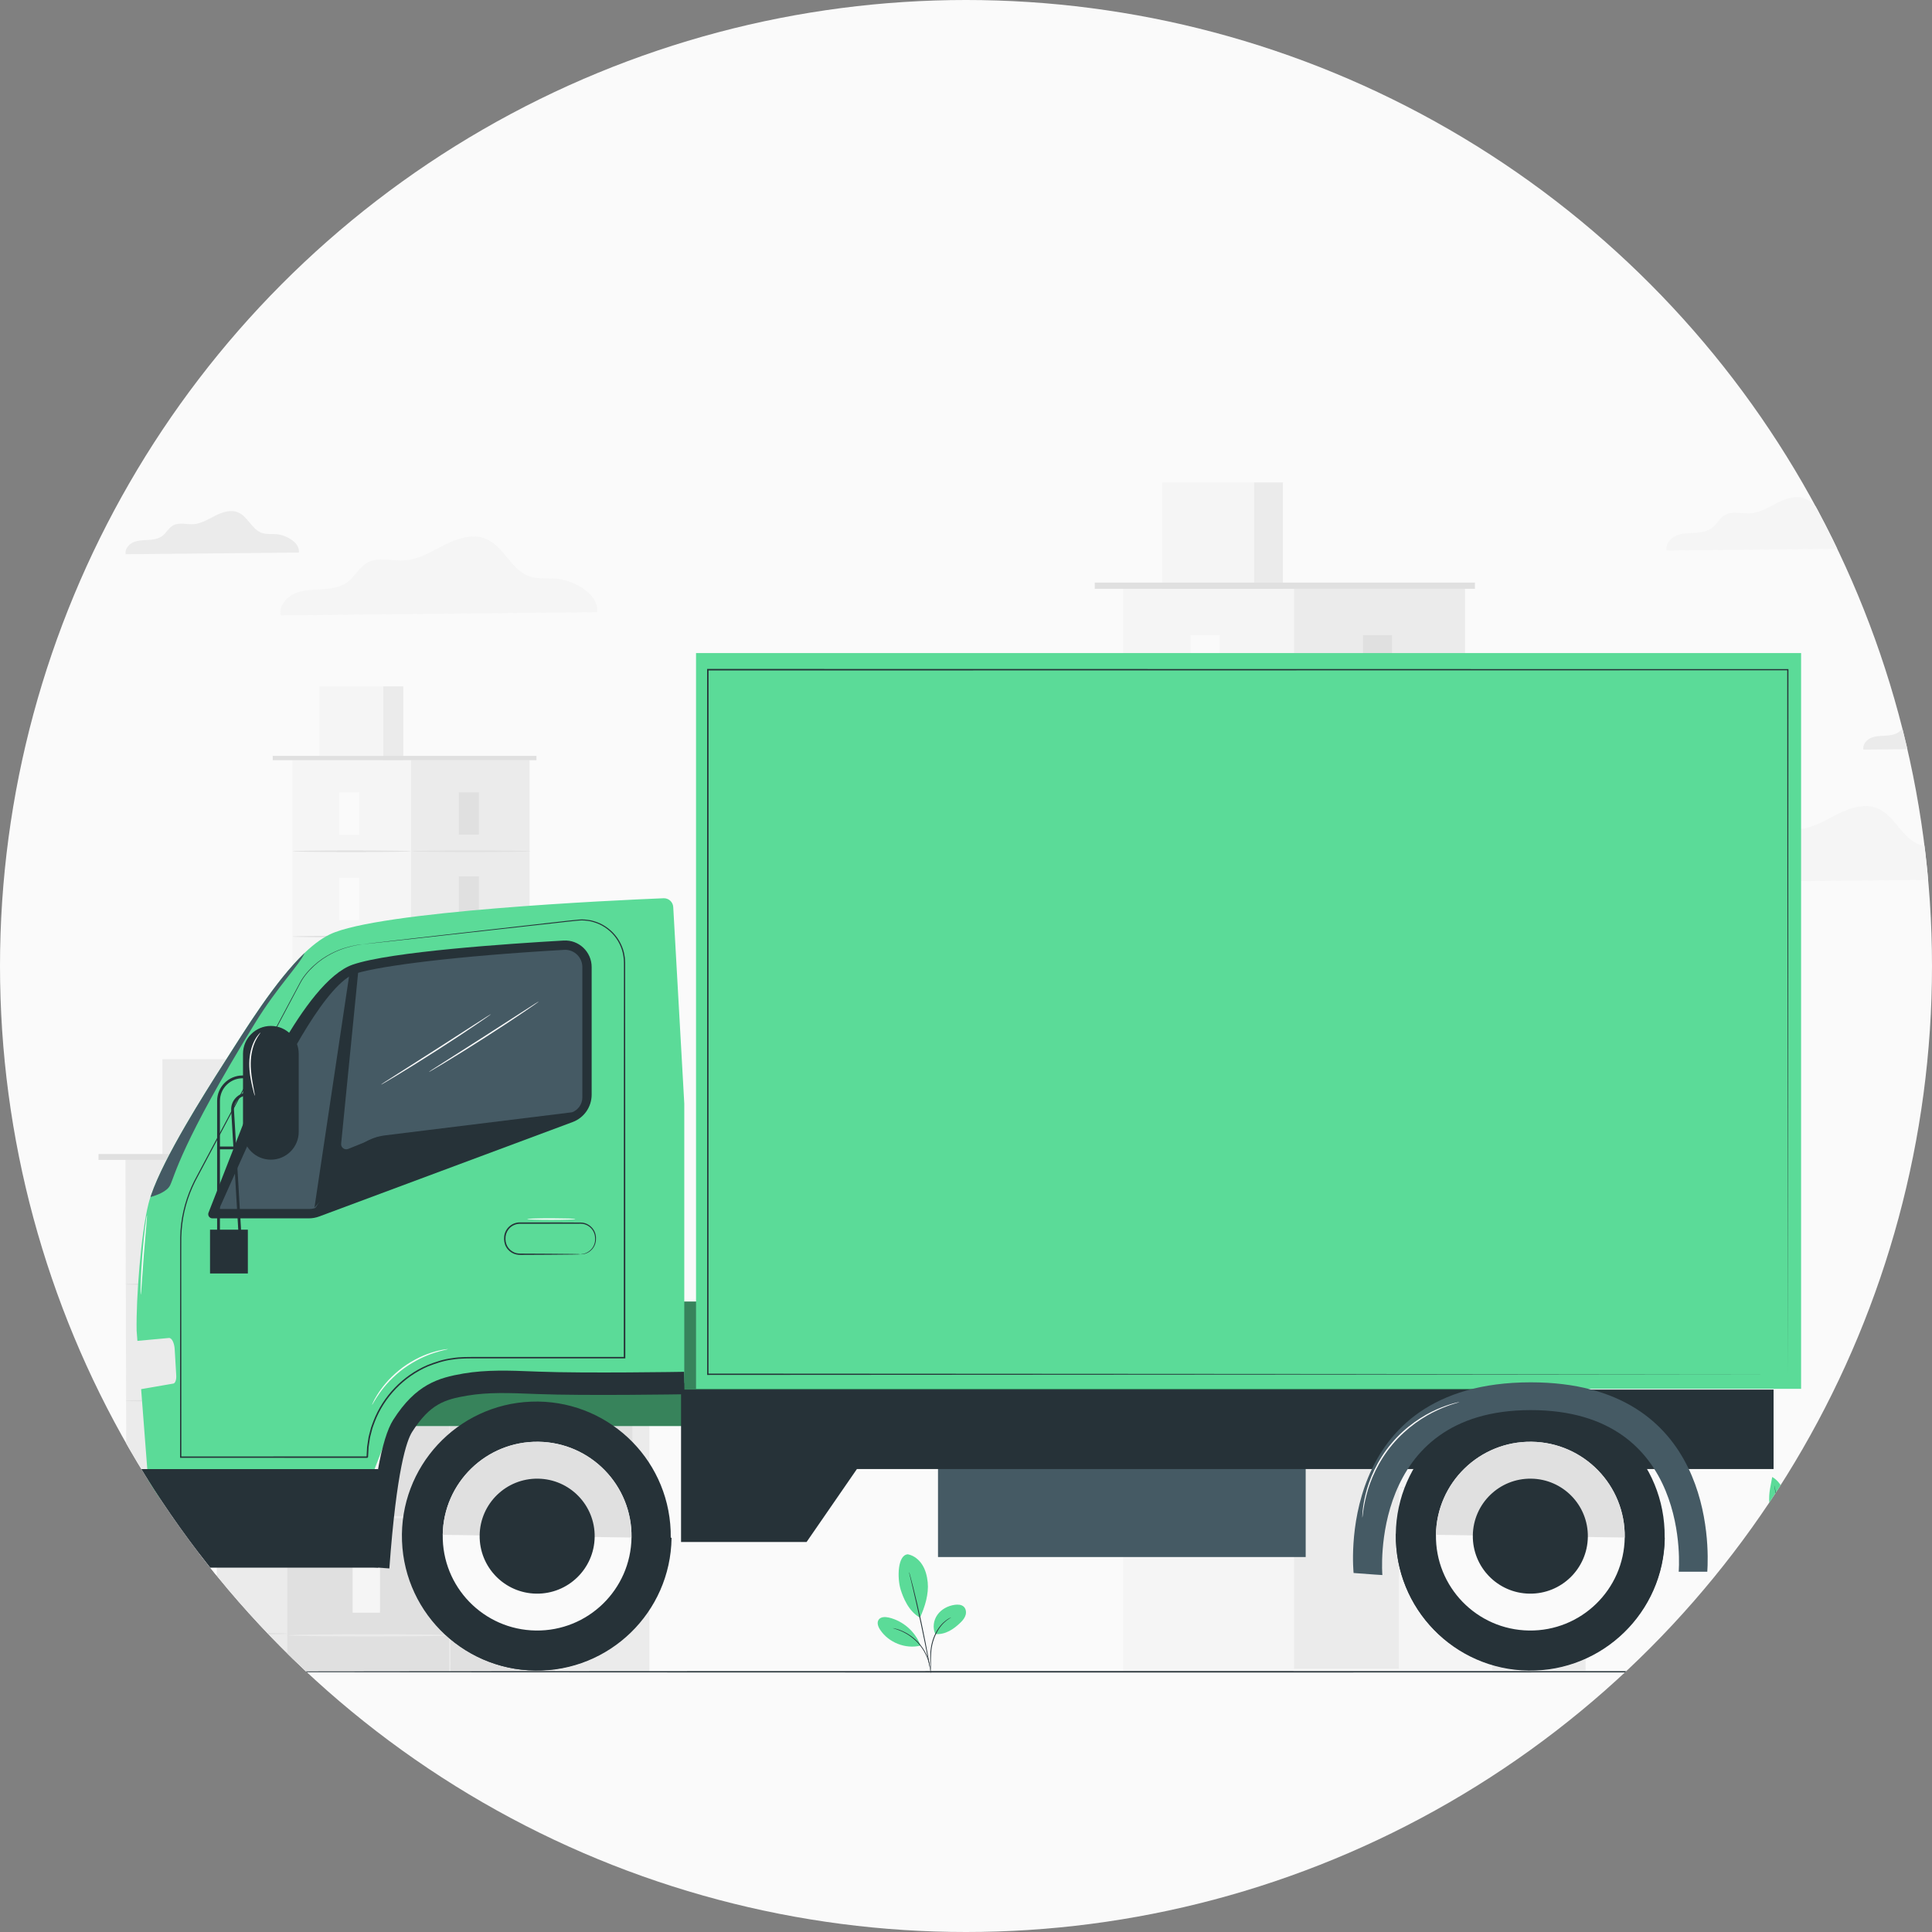 <?xml version="1.0" encoding="utf-8"?>
<!-- Generator: Adobe Illustrator 25.0.0, SVG Export Plug-In . SVG Version: 6.00 Build 0)  -->
<svg version="1.1" id="Layer_1" xmlns="http://www.w3.org/2000/svg" xmlns:xlink="http://www.w3.org/1999/xlink" x="0px" y="0px"
	 viewBox="0 0 450 450" style="enable-background:new 0 0 450 450;" xml:space="preserve">
<rect x="0" y="0" width="450" height="450" fill="#808080" stroke="none"/>
<style type="text/css">
	.st0{clip-path:url(#SVGID_2_);fill:#FAFAFA;}
	.st1{clip-path:url(#SVGID_2_);}
	.st2{fill:#F5F5F5;}
	.st3{fill:#EBEBEB;}
	.st4{fill:#E0E0E0;}
	.st5{fill:#FAFAFA;}
	.st6{fill:#FFFFFF;}
	.st7{fill:#263238;}
	.st8{fill:#5BDB98;}
	.st9{opacity:0.3;}
	.st10{opacity:0.4;}
	.st11{fill:#455A64;}
</style>
<g>
	<defs>
		<circle id="SVGID_1_" cx="225" cy="225" r="225"/>
	</defs>
	<clipPath id="SVGID_2_">
		<use xlink:href="#SVGID_1_"  style="overflow:visible;"/>
	</clipPath>
	<circle class="st0" cx="225" cy="225" r="225"/>
	<g class="st1">
		<g>
			<g>
				<path class="st2" d="M438.03,127.72c0.38-2.77-3.53-5.05-6.47-5.29c-1.4-0.11-2.86,0.1-4.18-0.36c-2.88-1-4.02-4.72-6.83-5.9
					c-2.1-0.88-4.51-0.1-6.55,0.93c-2.03,1.02-4.04,2.31-6.32,2.46c-1.98,0.13-4.12-0.61-5.85,0.36c-1.29,0.72-1.96,2.2-3.15,3.08
					c-1.16,0.86-2.68,1.04-4.12,1.12c-1.44,0.08-2.93,0.09-4.25,0.69c-1.31,0.6-2.4,1.99-2.13,3.41L438.03,127.72z"/>
			</g>
		</g>
	</g>
	<g class="st1">
		<g>
			<g>
				<rect x="68.12" y="177.06" class="st2" width="55.22" height="174.99"/>
			</g>
		</g>
		<g>
			<g>
				<rect x="95.73" y="177.06" class="st3" width="27.61" height="174.51"/>
			</g>
		</g>
		<g>
			<g>
				<rect x="74.42" y="159.88" class="st2" width="19.5" height="17.18"/>
			</g>
		</g>
		<g>
			<g>
				<rect x="89.27" y="159.88" class="st3" width="4.65" height="17.18"/>
			</g>
		</g>
		<g>
			<g>
				<polyline class="st4" points="63.52,177.06 63.52,176.06 124.95,176.06 124.95,177.06 				"/>
			</g>
		</g>
		<g>
			<g>
				<rect x="79.02" y="184.55" class="st5" width="4.67" height="9.86"/>
			</g>
		</g>
		<g>
			<g>
				<g>
					<path class="st4" d="M95.73,198.27c0,0.1-6.18,0.19-13.8,0.19c-7.63,0-13.8-0.08-13.8-0.19c0-0.1,6.18-0.19,13.8-0.19
						C89.54,198.09,95.73,198.17,95.73,198.27z"/>
				</g>
			</g>
		</g>
		<g>
			<g>
				<g>
					<rect x="106.86" y="184.55" class="st4" width="4.67" height="9.86"/>
				</g>
			</g>
			<g>
				<g>
					<g>
						<path class="st4" d="M123.57,198.27c0,0.1-6.18,0.19-13.8,0.19c-7.63,0-13.8-0.08-13.8-0.19c0-0.1,6.18-0.19,13.8-0.19
							C117.39,198.09,123.57,198.17,123.57,198.27z"/>
					</g>
				</g>
			</g>
		</g>
		<g>
			<g>
				<g>
					<rect x="106.86" y="204.12" class="st4" width="4.67" height="9.86"/>
				</g>
			</g>
			<g>
				<g>
					<g>
						<path class="st4" d="M123.57,217.84c0,0.1-6.18,0.19-13.8,0.19c-7.63,0-13.8-0.08-13.8-0.19c0-0.1,6.18-0.19,13.8-0.19
							C117.39,217.65,123.57,217.74,123.57,217.84z"/>
					</g>
				</g>
			</g>
		</g>
		<g>
			<g>
				<g>
					<rect x="106.86" y="224.27" class="st4" width="4.67" height="9.86"/>
				</g>
			</g>
			<g>
				<g>
					<g>
						<path class="st4" d="M123.57,238c0,0.1-6.18,0.19-13.8,0.19c-7.63,0-13.8-0.08-13.8-0.19c0-0.1,6.18-0.19,13.8-0.19
							C117.39,237.81,123.57,237.89,123.57,238z"/>
					</g>
				</g>
			</g>
		</g>
		<g>
			<g>
				<g>
					<rect x="106.86" y="244.43" class="st4" width="4.67" height="9.86"/>
				</g>
			</g>
			<g>
				<g>
					<g>
						<path class="st4" d="M123.57,258.15c0,0.1-6.18,0.19-13.8,0.19c-7.63,0-13.8-0.08-13.8-0.19c0-0.1,6.18-0.19,13.8-0.19
							C117.39,257.97,123.57,258.05,123.57,258.15z"/>
					</g>
				</g>
			</g>
		</g>
		<g>
			<g>
				<g>
					<rect x="106.86" y="264.01" class="st4" width="4.67" height="9.86"/>
				</g>
			</g>
			<g>
				<g>
					<g>
						<path class="st4" d="M123.57,277.73c0,0.1-6.18,0.19-13.8,0.19c-7.63,0-13.8-0.08-13.8-0.19c0-0.1,6.18-0.19,13.8-0.19
							C117.39,277.55,123.57,277.63,123.57,277.73z"/>
					</g>
				</g>
			</g>
		</g>
		<g>
			<g>
				<g>
					<rect x="106.86" y="283.67" class="st4" width="4.67" height="9.86"/>
				</g>
			</g>
			<g>
				<g>
					<rect x="106.86" y="303.59" class="st4" width="4.67" height="9.86"/>
				</g>
			</g>
			<g>
				<g>
					<g>
						<path class="st4" d="M123.57,297.39c0,0.1-6.18,0.19-13.8,0.19c-7.63,0-13.8-0.08-13.8-0.19s6.18-0.19,13.8-0.19
							C117.39,297.2,123.57,297.29,123.57,297.39z"/>
					</g>
				</g>
			</g>
		</g>
		<g>
			<g>
				<rect x="79.02" y="204.42" class="st5" width="4.67" height="9.86"/>
			</g>
		</g>
		<g>
			<g>
				<g>
					<path class="st4" d="M95.73,218.14c0,0.1-6.18,0.19-13.8,0.19c-7.63,0-13.8-0.08-13.8-0.19c0-0.1,6.18-0.19,13.8-0.19
						C89.54,217.95,95.73,218.03,95.73,218.14z"/>
				</g>
			</g>
		</g>
		<g>
			<g>
				<rect x="79.02" y="224.28" class="st5" width="4.67" height="9.86"/>
			</g>
		</g>
		<g>
			<g>
				<g>
					<path class="st4" d="M95.73,238c0,0.1-6.18,0.19-13.8,0.19c-7.63,0-13.8-0.08-13.8-0.19c0-0.1,6.18-0.19,13.8-0.19
						C89.54,237.82,95.73,237.9,95.73,238z"/>
				</g>
			</g>
		</g>
		<g>
			<g>
				<rect x="79.02" y="244.15" class="st5" width="4.67" height="9.86"/>
			</g>
		</g>
		<g>
			<g>
				<g>
					<path class="st4" d="M95.73,257.87c0,0.1-6.18,0.19-13.8,0.19c-7.63,0-13.8-0.08-13.8-0.19c0-0.1,6.18-0.19,13.8-0.19
						C89.54,257.68,95.73,257.76,95.73,257.87z"/>
				</g>
			</g>
		</g>
		<g>
			<g>
				<rect x="79.02" y="264.01" class="st5" width="4.67" height="9.86"/>
			</g>
		</g>
		<g>
			<g>
				<g>
					<path class="st4" d="M95.73,277.73c0,0.1-6.18,0.19-13.8,0.19c-7.63,0-13.8-0.08-13.8-0.19c0-0.1,6.18-0.19,13.8-0.19
						C89.54,277.55,95.73,277.63,95.73,277.73z"/>
				</g>
			</g>
		</g>
		<g>
			<g>
				<rect x="79.02" y="283.88" class="st5" width="4.67" height="9.86"/>
			</g>
		</g>
		<g>
			<g>
				<g>
					<path class="st4" d="M95.73,297.6c0,0.1-6.18,0.19-13.8,0.19c-7.63,0-13.8-0.08-13.8-0.19c0-0.1,6.18-0.19,13.8-0.19
						C89.54,297.41,95.73,297.49,95.73,297.6z"/>
				</g>
			</g>
		</g>
		<g>
			<g>
				<g>
					<rect x="79.02" y="303.74" class="st5" width="4.67" height="9.86"/>
				</g>
			</g>
		</g>
	</g>
	<g class="st1">
		<g>
			<g>
				<rect x="261.62" y="137.15" class="st2" width="79.59" height="252.25"/>
			</g>
		</g>
		<g>
			<g>
				<rect x="301.42" y="137.15" class="st3" width="39.8" height="251.55"/>
			</g>
		</g>
		<g>
			<g>
				<rect x="270.71" y="112.38" class="st2" width="28.11" height="24.76"/>
			</g>
		</g>
		<g>
			<g>
				<rect x="292.12" y="112.38" class="st3" width="6.7" height="24.76"/>
			</g>
		</g>
		<g>
			<g>
				<polyline class="st4" points="254.99,137.15 254.99,135.7 343.54,135.7 343.54,137.15 				"/>
			</g>
		</g>
		<g>
			<g>
				<rect x="277.33" y="147.95" class="st5" width="6.74" height="14.21"/>
			</g>
		</g>
		<g>
			<g>
				<g>
					<path class="st4" d="M301.42,167.73c0,0.15-8.91,0.27-19.9,0.27c-10.99,0-19.9-0.12-19.9-0.27c0-0.15,8.91-0.27,19.9-0.27
						C292.51,167.46,301.42,167.58,301.42,167.73z"/>
				</g>
			</g>
		</g>
		<g>
			<g>
				<g>
					<rect x="317.47" y="147.95" class="st4" width="6.74" height="14.21"/>
				</g>
			</g>
			<g>
				<g>
					<g>
						<path class="st4" d="M341.56,167.73c0,0.15-8.91,0.27-19.9,0.27c-10.99,0-19.9-0.12-19.9-0.27c0-0.15,8.91-0.27,19.9-0.27
							C332.65,167.46,341.56,167.58,341.56,167.73z"/>
					</g>
				</g>
			</g>
		</g>
		<g>
			<g>
				<g>
					<rect x="317.47" y="176.15" class="st4" width="6.74" height="14.21"/>
				</g>
			</g>
			<g>
				<g>
					<g>
						<path class="st4" d="M341.56,195.93c0,0.15-8.91,0.27-19.9,0.27c-10.99,0-19.9-0.12-19.9-0.27c0-0.15,8.91-0.27,19.9-0.27
							C332.65,195.66,341.56,195.79,341.56,195.93z"/>
					</g>
				</g>
			</g>
		</g>
		<g>
			<g>
				<g>
					<rect x="317.47" y="205.21" class="st4" width="6.74" height="14.21"/>
				</g>
			</g>
			<g>
				<g>
					<g>
						<path class="st4" d="M341.56,224.99c0,0.15-8.91,0.27-19.9,0.27c-10.99,0-19.9-0.12-19.9-0.27c0-0.15,8.91-0.27,19.9-0.27
							C332.65,224.72,341.56,224.84,341.56,224.99z"/>
					</g>
				</g>
			</g>
		</g>
		<g>
			<g>
				<g>
					<rect x="317.47" y="234.26" class="st4" width="6.74" height="14.21"/>
				</g>
			</g>
			<g>
				<g>
					<g>
						<path class="st4" d="M341.56,254.05c0,0.15-8.91,0.27-19.9,0.27c-10.99,0-19.9-0.12-19.9-0.27c0-0.15,8.91-0.27,19.9-0.27
							C332.65,253.77,341.56,253.9,341.56,254.05z"/>
					</g>
				</g>
			</g>
		</g>
		<g>
			<g>
				<g>
					<rect x="317.47" y="262.49" class="st4" width="6.74" height="14.21"/>
				</g>
			</g>
			<g>
				<g>
					<g>
						<path class="st4" d="M341.56,282.27c0,0.15-8.91,0.27-19.9,0.27c-10.99,0-19.9-0.12-19.9-0.27c0-0.15,8.91-0.27,19.9-0.27
							C332.65,282,341.56,282.12,341.56,282.27z"/>
					</g>
				</g>
			</g>
		</g>
		<g>
			<g>
				<g>
					<rect x="317.47" y="290.83" class="st4" width="6.74" height="14.21"/>
				</g>
			</g>
			<g>
				<g>
					<rect x="317.47" y="319.54" class="st4" width="6.74" height="14.21"/>
				</g>
			</g>
			<g>
				<g>
					<g>
						<path class="st4" d="M341.56,310.61c0,0.15-8.91,0.27-19.9,0.27c-10.99,0-19.9-0.12-19.9-0.27s8.91-0.27,19.9-0.27
							C332.65,310.34,341.56,310.46,341.56,310.61z"/>
					</g>
				</g>
			</g>
		</g>
		<g>
			<g>
				<rect x="277.33" y="176.58" class="st5" width="6.74" height="14.21"/>
			</g>
		</g>
		<g>
			<g>
				<g>
					<path class="st4" d="M301.42,196.37c0,0.15-8.91,0.27-19.9,0.27c-10.99,0-19.9-0.12-19.9-0.27c0-0.15,8.91-0.27,19.9-0.27
						C292.51,196.09,301.42,196.22,301.42,196.37z"/>
				</g>
			</g>
		</g>
		<g>
			<g>
				<rect x="277.33" y="205.22" class="st5" width="6.74" height="14.21"/>
			</g>
		</g>
		<g>
			<g>
				<g>
					<path class="st4" d="M301.42,225c0,0.15-8.91,0.27-19.9,0.27c-10.99,0-19.9-0.12-19.9-0.27c0-0.15,8.91-0.27,19.9-0.27
						C292.51,224.73,301.42,224.85,301.42,225z"/>
				</g>
			</g>
		</g>
		<g>
			<g>
				<rect x="277.33" y="233.85" class="st5" width="6.74" height="14.21"/>
			</g>
		</g>
		<g>
			<g>
				<g>
					<path class="st4" d="M301.42,253.63c0,0.15-8.91,0.27-19.9,0.27c-10.99,0-19.9-0.12-19.9-0.27c0-0.15,8.91-0.27,19.9-0.27
						C292.51,253.36,301.42,253.49,301.42,253.63z"/>
				</g>
			</g>
		</g>
		<g>
			<g>
				<rect x="277.33" y="262.49" class="st5" width="6.74" height="14.21"/>
			</g>
		</g>
		<g>
			<g>
				<g>
					<path class="st4" d="M301.42,282.27c0,0.15-8.91,0.27-19.9,0.27c-10.99,0-19.9-0.12-19.9-0.27c0-0.15,8.91-0.27,19.9-0.27
						C292.51,282,301.42,282.12,301.42,282.27z"/>
				</g>
			</g>
		</g>
		<g>
			<g>
				<rect x="277.33" y="291.12" class="st5" width="6.74" height="14.21"/>
			</g>
		</g>
		<g>
			<g>
				<g>
					<path class="st4" d="M301.42,310.9c0,0.15-8.91,0.27-19.9,0.27c-10.99,0-19.9-0.12-19.9-0.27c0-0.15,8.91-0.27,19.9-0.27
						C292.51,310.63,301.42,310.75,301.42,310.9z"/>
				</g>
			</g>
		</g>
		<g>
			<g>
				<g>
					<rect x="277.33" y="319.76" class="st5" width="6.74" height="14.21"/>
				</g>
			</g>
		</g>
	</g>
	<g class="st1">
		<g>
			<g>
				<rect x="325.82" y="251.57" class="st2" width="43.48" height="137.81"/>
			</g>
		</g>
		<g>
			<g>
				<rect x="347.56" y="251.57" class="st3" width="21.74" height="137.43"/>
			</g>
		</g>
		<g>
			<g>
				<rect x="330.78" y="238.04" class="st2" width="15.36" height="13.53"/>
			</g>
		</g>
		<g>
			<g>
				<rect x="342.48" y="238.04" class="st3" width="3.66" height="13.53"/>
			</g>
		</g>
		<g>
			<g>
				<polyline class="st4" points="322.19,251.57 322.19,250.79 370.57,250.79 370.57,251.57 				"/>
			</g>
		</g>
		<g>
			<g>
				<rect x="334.4" y="257.48" class="st5" width="3.68" height="7.76"/>
			</g>
		</g>
		<g>
			<g>
				<g>
					<path class="st4" d="M347.56,268.28c0,0.08-4.87,0.15-10.87,0.15c-6.01,0-10.87-0.07-10.87-0.15c0-0.08,4.87-0.15,10.87-0.15
						C342.69,268.13,347.56,268.2,347.56,268.28z"/>
				</g>
			</g>
		</g>
		<g>
			<g>
				<g>
					<rect x="356.33" y="257.48" class="st4" width="3.68" height="7.76"/>
				</g>
			</g>
			<g>
				<g>
					<g>
						<path class="st4" d="M369.49,268.28c0,0.08-4.87,0.15-10.87,0.15c-6.01,0-10.87-0.07-10.87-0.15c0-0.08,4.87-0.15,10.87-0.15
							C364.62,268.13,369.49,268.2,369.49,268.28z"/>
					</g>
				</g>
			</g>
		</g>
		<g>
			<g>
				<g>
					<rect x="356.33" y="272.88" class="st4" width="3.68" height="7.76"/>
				</g>
			</g>
			<g>
				<g>
					<g>
						<path class="st4" d="M369.49,283.69c0,0.08-4.87,0.15-10.87,0.15c-6.01,0-10.87-0.07-10.87-0.15c0-0.08,4.87-0.15,10.87-0.15
							C364.62,283.54,369.49,283.61,369.49,283.69z"/>
					</g>
				</g>
			</g>
		</g>
		<g>
			<g>
				<g>
					<rect x="356.33" y="288.76" class="st4" width="3.68" height="7.76"/>
				</g>
			</g>
			<g>
				<g>
					<g>
						<path class="st4" d="M369.49,299.57c0,0.08-4.87,0.15-10.87,0.15c-6.01,0-10.87-0.07-10.87-0.15c0-0.08,4.87-0.15,10.87-0.15
							C364.62,299.42,369.49,299.48,369.49,299.57z"/>
					</g>
				</g>
			</g>
		</g>
		<g>
			<g>
				<g>
					<rect x="356.33" y="304.63" class="st4" width="3.68" height="7.76"/>
				</g>
			</g>
			<g>
				<g>
					<g>
						<path class="st4" d="M369.49,315.44c0,0.08-4.87,0.15-10.87,0.15c-6.01,0-10.87-0.07-10.87-0.15c0-0.08,4.87-0.15,10.87-0.15
							C364.62,315.29,369.49,315.36,369.49,315.44z"/>
					</g>
				</g>
			</g>
		</g>
		<g>
			<g>
				<g>
					<rect x="356.33" y="320.05" class="st4" width="3.68" height="7.76"/>
				</g>
			</g>
			<g>
				<g>
					<g>
						<path class="st4" d="M369.49,330.86c0,0.08-4.87,0.15-10.87,0.15c-6.01,0-10.87-0.07-10.87-0.15c0-0.08,4.87-0.15,10.87-0.15
							C364.62,330.71,369.49,330.78,369.49,330.86z"/>
					</g>
				</g>
			</g>
		</g>
		<g>
			<g>
				<g>
					<rect x="356.33" y="335.53" class="st4" width="3.68" height="7.76"/>
				</g>
			</g>
			<g>
				<g>
					<rect x="356.33" y="351.22" class="st4" width="3.68" height="7.76"/>
				</g>
			</g>
			<g>
				<g>
					<g>
						<path class="st4" d="M369.49,346.34c0,0.08-4.87,0.15-10.87,0.15c-6.01,0-10.87-0.07-10.87-0.15c0-0.08,4.87-0.15,10.87-0.15
							C364.62,346.19,369.49,346.26,369.49,346.34z"/>
					</g>
				</g>
			</g>
		</g>
		<g>
			<g>
				<rect x="334.4" y="273.12" class="st5" width="3.68" height="7.76"/>
			</g>
		</g>
		<g>
			<g>
				<g>
					<path class="st4" d="M347.56,283.93c0,0.08-4.87,0.15-10.87,0.15c-6.01,0-10.87-0.07-10.87-0.15c0-0.08,4.87-0.15,10.87-0.15
						C342.69,283.78,347.56,283.84,347.56,283.93z"/>
				</g>
			</g>
		</g>
		<g>
			<g>
				<rect x="334.4" y="288.76" class="st5" width="3.68" height="7.76"/>
			</g>
		</g>
		<g>
			<g>
				<g>
					<path class="st4" d="M347.56,299.57c0,0.08-4.87,0.15-10.87,0.15c-6.01,0-10.87-0.07-10.87-0.15c0-0.08,4.87-0.15,10.87-0.15
						C342.69,299.42,347.56,299.49,347.56,299.57z"/>
				</g>
			</g>
		</g>
		<g>
			<g>
				<rect x="334.4" y="304.41" class="st5" width="3.68" height="7.76"/>
			</g>
		</g>
		<g>
			<g>
				<g>
					<path class="st4" d="M347.56,315.21c0,0.08-4.87,0.15-10.87,0.15c-6.01,0-10.87-0.07-10.87-0.15c0-0.08,4.87-0.15,10.87-0.15
						C342.69,315.07,347.56,315.13,347.56,315.21z"/>
				</g>
			</g>
		</g>
		<g>
			<g>
				<rect x="334.4" y="320.05" class="st5" width="3.68" height="7.76"/>
			</g>
		</g>
		<g>
			<g>
				<g>
					<path class="st4" d="M347.56,330.86c0,0.08-4.87,0.15-10.87,0.15c-6.01,0-10.87-0.07-10.87-0.15c0-0.08,4.87-0.15,10.87-0.15
						C342.69,330.71,347.56,330.78,347.56,330.86z"/>
				</g>
			</g>
		</g>
		<g>
			<g>
				<rect x="334.4" y="335.7" class="st5" width="3.68" height="7.76"/>
			</g>
		</g>
		<g>
			<g>
				<g>
					<path class="st4" d="M347.56,346.5c0,0.08-4.87,0.15-10.87,0.15c-6.01,0-10.87-0.07-10.87-0.15c0-0.08,4.87-0.15,10.87-0.15
						C342.69,346.36,347.56,346.42,347.56,346.5z"/>
				</g>
			</g>
		</g>
		<g>
			<g>
				<g>
					<rect x="334.4" y="351.34" class="st5" width="3.68" height="7.76"/>
				</g>
			</g>
		</g>
	</g>
	<g class="st1">
		<g>
			<g>
				<g>
					<rect x="104.41" y="300.54" class="st4" width="46.82" height="88.85"/>
				</g>
			</g>
			<g>
				<g>
					<rect x="129.27" y="300.54" class="st3" width="21.95" height="88.85"/>
				</g>
			</g>
		</g>
		<g>
			<g>
				<g>
					<rect x="114.23" y="308.9" class="st2" width="4.21" height="10.23"/>
				</g>
			</g>
			<g>
				<g>
					<rect x="114.23" y="348.92" class="st2" width="4.21" height="10.23"/>
				</g>
			</g>
			<g>
				<g>
					<g>
						<path class="st2" d="M129.27,323.14c0,0.09-5.57,0.16-12.43,0.16c-6.87,0-12.43-0.07-12.43-0.16c0-0.09,5.57-0.16,12.43-0.16
							C123.71,322.98,129.27,323.05,129.27,323.14z"/>
					</g>
				</g>
			</g>
		</g>
		<g>
			<g>
				<g>
					<rect x="114.23" y="329.06" class="st2" width="4.21" height="10.23"/>
				</g>
			</g>
			<g>
				<g>
					<g>
						<path class="st2" d="M129.27,343.3c0,0.09-5.57,0.16-12.43,0.16c-6.87,0-12.43-0.07-12.43-0.16s5.57-0.16,12.43-0.16
							C123.71,343.14,129.27,343.21,129.27,343.3z"/>
					</g>
				</g>
			</g>
		</g>
		<g>
			<g>
				<rect x="133.94" y="308.9" class="st4" width="4.21" height="10.23"/>
			</g>
		</g>
		<g>
			<g>
				<rect x="143.07" y="308.9" class="st4" width="4.21" height="10.23"/>
			</g>
		</g>
		<g>
			<g>
				<rect x="133.94" y="328.3" class="st4" width="4.21" height="10.23"/>
			</g>
		</g>
		<g>
			<g>
				<rect x="143.07" y="328.3" class="st4" width="4.21" height="10.23"/>
			</g>
		</g>
		<g>
			<g>
				<rect x="133.94" y="347.71" class="st4" width="4.21" height="10.23"/>
			</g>
		</g>
		<g>
			<g>
				<rect x="143.07" y="347.71" class="st4" width="4.21" height="10.23"/>
			</g>
		</g>
		<g>
			<g>
				<rect x="100.89" y="298.39" class="st4" width="53.85" height="2.23"/>
			</g>
		</g>
		<g>
			<g>
				<g>
					<path class="st3" d="M151.55,300.82c0,0.09-10.46,0.16-23.37,0.16c-12.91,0-23.37-0.07-23.37-0.16
						c0-0.09,10.46-0.16,23.37-0.16C141.09,300.66,151.55,300.74,151.55,300.82z"/>
				</g>
			</g>
		</g>
	</g>
	<g class="st1">
		<g>
			<g>
				<g>
					<polygon class="st3" points="104.95,389.33 29.55,389.33 29.22,270.17 104.62,270.17 					"/>
				</g>
			</g>
			<g>
				<g>
					<rect x="66.92" y="270.17" class="st4" width="37.7" height="119.16"/>
				</g>
			</g>
			<g>
				<g>
					<rect x="37.83" y="246.71" class="st3" width="26.62" height="23.46"/>
				</g>
			</g>
			<g>
				<g>
					<rect x="58.11" y="246.71" class="st4" width="6.35" height="23.46"/>
				</g>
			</g>
			<g>
				<g>
					<rect x="22.94" y="268.8" class="st4" width="83.89" height="1.37"/>
				</g>
			</g>
			<g>
				<g>
					<rect x="44.1" y="280.4" class="st6" width="6.38" height="13.46"/>
				</g>
			</g>
			<g>
				<g>
					<g>
						<path class="st4" d="M66.92,299.13c0,0.14-8.44,0.26-18.85,0.26c-10.41,0-18.85-0.11-18.85-0.26c0-0.14,8.44-0.26,18.85-0.26
							C58.48,298.88,66.92,298.99,66.92,299.13z"/>
					</g>
				</g>
			</g>
			<g>
				<g>
					<g>
						<rect x="82.13" y="280.4" class="st2" width="6.38" height="13.46"/>
					</g>
				</g>
				<g>
					<g>
						<g>
							<path class="st3" d="M104.95,299.13c0,0.14-8.44,0.26-18.85,0.26c-10.41,0-18.85-0.11-18.85-0.26
								c0-0.14,8.44-0.26,18.85-0.26C96.51,298.88,104.95,298.99,104.95,299.13z"/>
						</g>
					</g>
				</g>
			</g>
			<g>
				<g>
					<g>
						<rect x="82.13" y="307.11" class="st2" width="6.38" height="13.46"/>
					</g>
				</g>
				<g>
					<g>
						<g>
							<path class="st3" d="M104.95,325.85c0,0.14-8.44,0.26-18.85,0.26c-10.41,0-18.85-0.11-18.85-0.26
								c0-0.14,8.44-0.26,18.85-0.26C96.51,325.6,104.95,325.71,104.95,325.85z"/>
						</g>
					</g>
				</g>
			</g>
			<g>
				<g>
					<g>
						<rect x="82.13" y="334.64" class="st2" width="6.38" height="13.46"/>
					</g>
				</g>
				<g>
					<g>
						<g>
							<path class="st3" d="M104.95,353.38c0,0.14-8.44,0.26-18.85,0.26c-10.41,0-18.85-0.12-18.85-0.26
								c0-0.14,8.44-0.26,18.85-0.26C96.51,353.12,104.95,353.23,104.95,353.38z"/>
						</g>
					</g>
				</g>
			</g>
			<g>
				<g>
					<g>
						<rect x="82.13" y="362.16" class="st2" width="6.38" height="13.46"/>
					</g>
				</g>
				<g>
					<g>
						<g>
							<path class="st3" d="M104.95,380.9c0,0.14-8.44,0.26-18.85,0.26c-10.41,0-18.85-0.12-18.85-0.26c0-0.14,8.44-0.26,18.85-0.26
								C96.51,380.64,104.95,380.76,104.95,380.9z"/>
						</g>
					</g>
				</g>
			</g>
			<g>
				<g>
					<rect x="44.1" y="307.52" class="st6" width="6.38" height="13.46"/>
				</g>
			</g>
			<g>
				<g>
					<g>
						<path class="st4" d="M66.92,326.26c0,0.14-8.44,0.26-18.85,0.26c-10.41,0-18.85-0.12-18.85-0.26c0-0.14,8.44-0.26,18.85-0.26
							C58.48,326,66.92,326.12,66.92,326.26z"/>
					</g>
				</g>
			</g>
			<g>
				<g>
					<rect x="44.1" y="334.65" class="st6" width="6.38" height="13.46"/>
				</g>
			</g>
			<g>
				<g>
					<g>
						<path class="st4" d="M66.92,353.39c0,0.14-8.44,0.26-18.85,0.26c-10.41,0-18.85-0.11-18.85-0.26c0-0.14,8.44-0.26,18.85-0.26
							C58.48,353.13,66.92,353.24,66.92,353.39z"/>
					</g>
				</g>
			</g>
			<g>
				<g>
					<rect x="44.1" y="361.77" class="st6" width="6.38" height="13.46"/>
				</g>
			</g>
			<g>
				<g>
					<g>
						<path class="st4" d="M66.92,380.51c0,0.14-8.44,0.26-18.85,0.26c-10.41,0-18.85-0.11-18.85-0.26c0-0.14,8.44-0.26,18.85-0.26
							C58.48,380.25,66.92,380.37,66.92,380.51z"/>
					</g>
				</g>
			</g>
		</g>
	</g>
	<g class="st1">
		<g>
			<g>
				<path class="st2" d="M462.34,204.81c0.55-3.96-5.04-7.22-9.24-7.56c-2-0.16-4.08,0.14-5.98-0.52c-4.11-1.43-5.75-6.74-9.76-8.43
					c-3-1.26-6.45-0.14-9.36,1.32c-2.91,1.46-5.78,3.3-9.03,3.51c-2.82,0.18-5.89-0.87-8.36,0.51c-1.84,1.03-2.81,3.15-4.5,4.4
					c-1.66,1.22-3.83,1.48-5.89,1.6c-2.06,0.11-4.19,0.13-6.07,0.99c-1.88,0.86-3.43,2.84-3.04,4.87L462.34,204.81z"/>
			</g>
		</g>
	</g>
	<g class="st1">
		<g>
			<g>
				<g>
					<g>
						<rect x="418.4" y="345.78" class="st3" width="60.65" height="43.6"/>
					</g>
				</g>
				<g>
					<g>
						<path class="st2" d="M434.67,345.78c0.09,0,0,9.21,0,9.21h-4.49v-9.21H434.67z"/>
					</g>
				</g>
			</g>
			<g>
				<g>
					
						<rect x="448.73" y="345.78" transform="matrix(-1 -1.224647e-16 1.224647e-16 -1 927.777 735.167)" class="st4" width="30.33" height="43.6"/>
				</g>
			</g>
		</g>
		<g>
			<g>
				<rect x="420.25" y="380.85" class="st6" width="8.12" height="5.75"/>
			</g>
		</g>
		<g>
			<g>
				<rect x="429.87" y="380.85" class="st6" width="4.06" height="5.75"/>
			</g>
		</g>
	</g>
	<g class="st1">
		<g>
			<g>
				<g>
					<g>
						<rect x="433.8" y="317.39" class="st3" width="39.49" height="28.39"/>
					</g>
				</g>
				<g>
					<g>
						<path class="st2" d="M444.39,317.39c0.06,0,0,5.99,0,5.99h-2.92v-5.99H444.39z"/>
					</g>
				</g>
			</g>
			<g>
				<g>
					
						<rect x="453.54" y="317.39" transform="matrix(-1 -1.224647e-16 1.224647e-16 -1 926.834 663.171)" class="st4" width="19.75" height="28.39"/>
				</g>
			</g>
		</g>
		<g>
			<g>
				<rect x="435" y="340.22" class="st6" width="5.29" height="3.74"/>
			</g>
		</g>
		<g>
			<g>
				<rect x="441.26" y="340.22" class="st6" width="2.64" height="3.74"/>
			</g>
		</g>
	</g>
	<g class="st1">
		<g>
			<g>
				<path class="st3" d="M69.61,128.7c0.31-2.24-2.86-4.09-5.23-4.28c-1.13-0.09-2.31,0.08-3.39-0.29
					c-2.33-0.81-3.26-3.82-5.53-4.78c-1.7-0.72-3.65-0.08-5.3,0.75c-1.65,0.83-3.27,1.87-5.11,1.99c-1.6,0.1-3.34-0.49-4.74,0.29
					c-1.04,0.58-1.59,1.78-2.55,2.49c-0.94,0.69-2.17,0.84-3.33,0.9c-1.17,0.06-2.37,0.08-3.44,0.56c-1.06,0.49-1.94,1.61-1.72,2.76
					L69.61,128.7z"/>
			</g>
		</g>
	</g>
	<g class="st1">
		<g>
			<g>
				<path class="st3" d="M473.36,174.22c0.3-2.19-2.79-3.99-5.1-4.17c-1.11-0.09-2.25,0.08-3.3-0.29c-2.27-0.79-3.18-3.72-5.39-4.66
					c-1.66-0.7-3.56-0.08-5.17,0.73c-1.61,0.81-3.19,1.82-4.99,1.94c-1.56,0.1-3.25-0.48-4.62,0.28c-1.02,0.57-1.55,1.74-2.49,2.43
					c-0.92,0.68-2.11,0.82-3.25,0.88c-1.14,0.06-2.32,0.07-3.35,0.55c-1.04,0.47-1.89,1.57-1.68,2.69L473.36,174.22z"/>
			</g>
		</g>
	</g>
	<g class="st1">
		<g>
			<g>
				<path class="st2" d="M139.06,142.59c0.56-4.1-5.22-7.46-9.56-7.81c-2.07-0.17-4.22,0.15-6.18-0.53
					c-4.25-1.48-5.95-6.97-10.1-8.72c-3.1-1.31-6.67-0.14-9.68,1.37c-3.01,1.51-5.98,3.42-9.34,3.63c-2.92,0.19-6.09-0.9-8.65,0.53
					c-1.9,1.06-2.9,3.26-4.66,4.55c-1.72,1.27-3.96,1.54-6.09,1.65c-2.13,0.12-4.34,0.14-6.28,1.03c-1.94,0.89-3.55,2.94-3.14,5.04
					L139.06,142.59z"/>
			</g>
		</g>
	</g>
	<g class="st1">
		<g>
			<g>
				<path class="st7" d="M478.83,389.39c0,0.09-99.76,0.17-222.79,0.17c-123.07,0-222.81-0.08-222.81-0.17
					c0-0.09,99.74-0.17,222.81-0.17C379.07,389.22,478.83,389.29,478.83,389.39z"/>
			</g>
		</g>
	</g>
	<g class="st1">
		<g>
			<g>
				<g>
					<g>
						<g>
							<path class="st8" d="M211.47,362.03c1.4,0.27,2.59,1.24,3.35,2.45c0.76,1.2,1.11,2.62,1.26,4.04
								c0.28,2.74-0.64,5.76-1.8,8.26c-2.68-1.47-3.95-4.78-4.49-6.5C208.94,367.56,209.05,362.13,211.47,362.03"/>
						</g>
					</g>
				</g>
			</g>
		</g>
		<g>
			<g>
				<g>
					<g>
						<g>
							<path class="st8" d="M217.86,380.6c-0.69-1.43-0.43-3.22,0.5-4.51c0.93-1.29,2.45-2.08,4.03-2.3
								c0.73-0.1,1.55-0.06,2.08,0.43c0.5,0.47,0.63,1.24,0.45,1.91c-0.18,0.66-0.62,1.22-1.11,1.71
								C222.13,379.49,220.21,380.78,217.86,380.6"/>
						</g>
					</g>
				</g>
			</g>
		</g>
		<g>
			<g>
				<g>
					<g>
						<g>
							<g>
								<path class="st7" d="M216.77,389.42c-0.01,0-0.03-0.2-0.04-0.57c-0.01-0.4-0.03-0.92-0.05-1.54
									c-0.02-1.29-0.09-3.14,0.49-5.07c0.57-1.93,1.62-3.48,2.6-4.36c0.49-0.44,0.93-0.74,1.25-0.92
									c0.16-0.09,0.29-0.15,0.38-0.19c0.09-0.04,0.14-0.06,0.14-0.05c0.03,0.04-0.74,0.36-1.67,1.26
									c-0.94,0.88-1.95,2.42-2.51,4.31c-0.57,1.89-0.53,3.72-0.54,5.01c0,0.65,0,1.18-0.01,1.54
									C216.8,389.22,216.79,389.42,216.77,389.42z"/>
							</g>
						</g>
					</g>
				</g>
			</g>
		</g>
		<g>
			<g>
				<g>
					<g>
						<g>
							<g>
								<path class="st7" d="M211.75,366.17c0.01,0,0.03,0.08,0.08,0.23c0.05,0.18,0.11,0.4,0.19,0.68
									c0.16,0.59,0.39,1.45,0.66,2.51c0.54,2.12,1.24,5.07,1.95,8.34c0.7,3.27,1.27,6.24,1.66,8.4c0.19,1.08,0.34,1.95,0.43,2.56
									c0.04,0.29,0.08,0.52,0.1,0.7c0.02,0.16,0.03,0.24,0.02,0.25c-0.01,0-0.03-0.08-0.06-0.24c-0.04-0.18-0.08-0.41-0.14-0.69
									c-0.12-0.63-0.29-1.49-0.5-2.55c-0.42-2.15-1.01-5.12-1.71-8.39c-0.7-3.27-1.39-6.21-1.89-8.35
									c-0.25-1.05-0.45-1.9-0.6-2.52c-0.06-0.28-0.12-0.51-0.16-0.69C211.76,366.25,211.75,366.17,211.75,366.17z"/>
							</g>
						</g>
					</g>
				</g>
			</g>
		</g>
		<g>
			<g>
				<g>
					<g>
						<g>
							<path class="st8" d="M214.33,383.08c-1.22-3.12-4.04-5.56-7.3-6.32c-0.83-0.19-1.86-0.21-2.36,0.48
								c-0.5,0.7-0.14,1.67,0.34,2.38c1.97,2.96,5.85,4.5,9.32,3.69"/>
						</g>
					</g>
				</g>
			</g>
		</g>
		<g>
			<g>
				<g>
					<g>
						<g>
							<g>
								<path class="st7" d="M207.95,379.21c0-0.01,0.19,0.02,0.52,0.1c0.17,0.04,0.37,0.09,0.6,0.17c0.23,0.08,0.5,0.15,0.78,0.28
									c0.28,0.12,0.6,0.24,0.92,0.42c0.33,0.16,0.66,0.36,1,0.58c0.68,0.45,1.39,1.01,2.04,1.69c0.64,0.69,1.16,1.43,1.57,2.13
									c0.19,0.36,0.37,0.7,0.51,1.04c0.15,0.33,0.25,0.65,0.35,0.94c0.11,0.29,0.15,0.57,0.22,0.8c0.06,0.24,0.09,0.44,0.12,0.61
									c0.05,0.34,0.07,0.53,0.06,0.53c-0.04,0.01-0.13-0.75-0.52-1.9c-0.1-0.29-0.21-0.6-0.37-0.92
									c-0.14-0.33-0.32-0.66-0.51-1.02c-0.41-0.69-0.92-1.41-1.55-2.09c-0.64-0.67-1.33-1.22-1.99-1.67
									c-0.34-0.22-0.66-0.42-0.98-0.58c-0.31-0.18-0.62-0.31-0.89-0.43C208.68,379.41,207.93,379.25,207.95,379.21z"/>
							</g>
						</g>
					</g>
				</g>
			</g>
		</g>
	</g>
	<g class="st1">
		<g>
			<g>
				<g>
					<g>
						<g>
							<path class="st8" d="M419.51,382.54c0.25-0.96-0.38-1.92-1.09-2.62c-0.7-0.7-1.55-1.32-1.91-2.24
								c-0.59-1.49,0.2-3.42-0.81-4.66c-0.6-0.73-1.66-0.98-2.19-1.76c-0.28-0.41-0.37-0.91-0.48-1.4c-0.56-2.46-1.79-4.77-3.52-6.6
								c-0.12,2.19,0.36,4.41,1.38,6.36c0.41,0.78,0.91,1.54,1.05,2.41c0.22,1.42-0.57,2.87-0.22,4.26c0.4,1.59,2.18,2.65,2.27,4.29
								c0.07,1.38-1.13,2.6-1.04,3.98c0.04,0.59,0.31,1.14,0.62,1.64c1.07,1.78,2.64,3,5.02,2.96l2.92,0.1L419.51,382.54z"/>
						</g>
					</g>
				</g>
			</g>
		</g>
		<g class="st9">
			<g>
				<g>
					<g>
						<g>
							<g>
								<path d="M419.51,382.54c0.25-0.96-0.38-1.92-1.09-2.62c-0.7-0.7-1.55-1.32-1.91-2.24c-0.59-1.49,0.2-3.42-0.81-4.66
									c-0.6-0.73-1.66-0.98-2.19-1.76c-0.28-0.41-0.37-0.91-0.48-1.4c-0.56-2.46-1.79-4.77-3.52-6.6
									c-0.12,2.19,0.36,4.41,1.38,6.36c0.41,0.78,0.91,1.54,1.05,2.41c0.22,1.42-0.57,2.87-0.22,4.26
									c0.4,1.59,2.18,2.65,2.27,4.29c0.07,1.38-1.13,2.6-1.04,3.98c0.04,0.59,0.31,1.14,0.62,1.64c1.07,1.78,2.64,3,5.02,2.96
									l2.92,0.1L419.51,382.54z"/>
							</g>
						</g>
					</g>
				</g>
			</g>
		</g>
		<g>
			<g>
				<g>
					<g>
						<g>
							<g>
								<g>
									<g>
										<path class="st7" d="M422.09,389.37c0,0,0.28,0.06,0.8-0.02c0.26-0.04,0.58-0.11,0.95-0.24c0.36-0.13,0.78-0.32,1.17-0.64
											c0.19-0.17,0.38-0.37,0.48-0.64c0.1-0.27,0.12-0.57,0.14-0.87c0.02-0.3,0.02-0.62,0.07-0.94
											c0.05-0.32,0.18-0.64,0.36-0.94c0.34-0.6,0.92-1.18,1.1-2c0.2-0.81,0.06-1.68-0.08-2.56c-0.14-0.87-0.27-1.83,0.07-2.74
											c0.31-0.91,0.95-1.74,1.27-2.76c0.32-1.04,0.17-2.16,0.24-3.26c0.03-0.55,0.14-1.11,0.38-1.62c0.24-0.52,0.56-1,0.82-1.55
											c0.52-1.1,0.61-2.34,0.75-3.57c0.07-0.61,0.14-1.24,0.21-1.86c0.07-0.63,0.13-1.26,0.32-1.87c0.18-0.61,0.44-1.2,0.7-1.81
											c0.13-0.3,0.26-0.61,0.34-0.94c0.06-0.34,0.07-0.67,0.09-1c0.03-0.67,0.01-1.35-0.08-2.02c-0.08-0.67-0.2-1.34-0.27-2.02
											c0-0.04-0.01-0.08-0.01-0.12l-0.02-0.13l-0.12,0.06c-0.62,0.31-1.16,0.78-1.57,1.33c-0.42,0.54-0.72,1.16-0.96,1.78
											c-0.49,1.25-0.66,2.57-0.91,3.82c-0.24,1.25-0.56,2.49-1.2,3.53c-0.32,0.52-0.71,0.99-1.04,1.5
											c-0.34,0.5-0.63,1.06-0.72,1.66c-0.17,1.23,0.51,2.32,0.37,3.41c-0.05,0.54-0.27,1.05-0.53,1.51
											c-0.26,0.47-0.58,0.9-0.87,1.33c-0.3,0.43-0.58,0.88-0.78,1.35c-0.21,0.47-0.33,0.97-0.36,1.46
											c-0.07,0.98,0.07,1.92,0,2.8c-0.06,0.88-0.37,1.68-0.72,2.4c-0.35,0.72-0.75,1.37-1.07,2c-0.17,0.31-0.32,0.62-0.44,0.93
											c-0.13,0.31-0.2,0.62-0.26,0.92c-0.1,0.6-0.09,1.17-0.02,1.67c0.13,1,0.5,1.72,0.83,2.12c0.08,0.11,0.17,0.18,0.24,0.26
											c0.07,0.07,0.14,0.12,0.19,0.16C422.03,389.33,422.09,389.37,422.09,389.37c0.01-0.01-0.24-0.15-0.56-0.56
											c-0.32-0.41-0.68-1.12-0.79-2.11c-0.06-0.49-0.06-1.05,0.04-1.64c0.06-0.29,0.13-0.6,0.26-0.9
											c0.12-0.3,0.28-0.61,0.44-0.92c0.33-0.62,0.73-1.27,1.09-1.99c0.36-0.72,0.68-1.53,0.75-2.44c0.08-0.9-0.06-1.84,0.02-2.8
											c0.03-0.48,0.15-0.96,0.35-1.41c0.2-0.46,0.48-0.89,0.77-1.32c0.3-0.43,0.61-0.87,0.88-1.34c0.27-0.47,0.5-1,0.56-1.58
											c0.14-1.16-0.53-2.26-0.36-3.4c0.08-0.57,0.37-1.1,0.7-1.59c0.33-0.5,0.72-0.97,1.05-1.5c0.66-1.07,0.98-2.33,1.23-3.59
											c0.25-1.26,0.42-2.56,0.9-3.79c0.24-0.61,0.54-1.21,0.94-1.73c0.4-0.53,0.91-0.97,1.5-1.27l-0.13-0.07
											c0,0.04,0.01,0.08,0.01,0.12c0.07,0.68,0.2,1.35,0.27,2.02c0.08,0.67,0.11,1.33,0.08,1.99c-0.02,0.33-0.04,0.67-0.09,0.97
											c-0.07,0.31-0.2,0.61-0.33,0.91c-0.26,0.6-0.52,1.2-0.7,1.83c-0.2,0.62-0.26,1.27-0.33,1.9
											c-0.07,0.63-0.14,1.25-0.21,1.87c-0.14,1.23-0.23,2.45-0.73,3.51c-0.25,0.53-0.57,1.02-0.82,1.55
											c-0.25,0.53-0.36,1.12-0.39,1.68c-0.06,1.13,0.08,2.23-0.22,3.22c-0.3,0.99-0.94,1.82-1.26,2.76
											c-0.34,0.95-0.2,1.94-0.06,2.81c0.14,0.88,0.28,1.73,0.09,2.51c-0.17,0.78-0.72,1.35-1.07,1.97
											c-0.18,0.31-0.31,0.64-0.36,0.98c-0.05,0.33-0.05,0.65-0.06,0.96c-0.02,0.3-0.03,0.6-0.12,0.85
											c-0.09,0.25-0.27,0.45-0.45,0.61c-0.38,0.32-0.79,0.51-1.14,0.64c-0.36,0.14-0.68,0.21-0.93,0.25
											c-0.26,0.05-0.46,0.05-0.59,0.06C422.16,389.37,422.09,389.37,422.09,389.37z"/>
									</g>
								</g>
							</g>
						</g>
					</g>
				</g>
				<g>
					<g>
						<g>
							<g>
								<g>
									<g>
										<path class="st7" d="M431.31,355c0,0-0.01,0.03-0.03,0.09c-0.02,0.07-0.04,0.16-0.06,0.26c-0.06,0.23-0.13,0.58-0.24,1.01
											c-0.11,0.43-0.38,0.92-0.61,1.52c-0.24,0.6-0.47,1.29-0.69,2.07c-0.22,0.78-0.42,1.64-0.63,2.57
											c-0.21,0.92-0.42,1.91-0.93,2.85c-0.24,0.47-0.51,0.95-0.72,1.48c-0.22,0.52-0.34,1.1-0.42,1.67
											c-0.14,1.16-0.35,2.33-0.63,3.53c-0.58,2.39-1.14,4.67-1.65,6.74c-0.52,2.07-0.99,3.93-1.38,5.5
											c-0.38,1.56-0.7,2.82-0.92,3.71c-0.1,0.43-0.18,0.77-0.24,1.01c-0.02,0.11-0.04,0.19-0.06,0.26
											c-0.01,0.06-0.02,0.09-0.01,0.09c0,0,0.01-0.03,0.03-0.09c0.02-0.07,0.05-0.15,0.08-0.26c0.07-0.24,0.16-0.58,0.27-1
											c0.23-0.89,0.57-2.15,0.97-3.7c0.41-1.57,0.89-3.43,1.42-5.49c0.51-2.07,1.07-4.35,1.66-6.74
											c0.28-1.2,0.49-2.39,0.63-3.54c0.08-0.57,0.19-1.12,0.4-1.63c0.21-0.51,0.47-0.99,0.71-1.47
											c0.51-0.95,0.73-1.97,0.93-2.89c0.2-0.93,0.39-1.79,0.6-2.57c0.21-0.78,0.44-1.47,0.66-2.07c0.21-0.6,0.47-1.1,0.58-1.54
											c0.1-0.44,0.16-0.79,0.2-1.02c0.02-0.11,0.03-0.2,0.05-0.27C431.31,355.03,431.31,355,431.31,355z"/>
									</g>
								</g>
							</g>
						</g>
					</g>
				</g>
			</g>
			<g>
				<g>
					<g>
						<g>
							<g>
								<g>
									<path class="st8" d="M422.6,389.38c1.91-1.13,2.45-4.57,1.66-6.64c-0.79-2.07-2.19-3.96-2.4-6.17
										c-0.16-1.7,0.39-3.44,0-5.09c-0.53-2.24-2.72-3.97-2.69-6.27c0.01-1.29,0.75-2.5,0.69-3.79c-0.07-1.58-1.29-2.84-2.04-4.23
										c-1.15-2.13-1.23-4.65-1.62-7.04c-0.39-2.39-1.3-4.95-3.42-6.13c-0.31,2.03-0.85,3.42-0.68,6.17
										c0.06,0.99,1.21,2.88,1.36,5.04c0.09,1.29,0.16,2.59,0.24,3.88c0.08,1.26,0.16,2.54,0.61,3.72c0.35,0.9,0.9,1.72,1.16,2.66
										c0.48,1.75-0.15,3.65,0.24,5.43c0.33,1.51,1.37,2.8,1.59,4.33c0.3,2.14-1.09,4.37-0.38,6.42c0.35,1.02,1.19,1.83,1.42,2.88
										c0.18,0.81-0.02,1.67,0.15,2.49c0.27,1.32,2.78,2.34,4.12,2.26"/>
								</g>
							</g>
						</g>
					</g>
				</g>
				<g>
					<g>
						<g>
							<g>
								<g>
									<g>
										<path class="st7" d="M413.3,346.03c0,0,0,0.04,0.01,0.11c0.01,0.09,0.03,0.2,0.04,0.33c0.04,0.29,0.09,0.72,0.19,1.28
											c0.11,0.56,0.39,1.19,0.63,1.95c0.24,0.76,0.48,1.63,0.7,2.61c0.22,0.98,0.4,2.06,0.59,3.22c0.2,1.16,0.4,2.43,0.98,3.65
											c0.27,0.61,0.57,1.22,0.79,1.87c0.23,0.65,0.34,1.34,0.4,2.06c0.1,1.44,0.29,2.93,0.56,4.44
											c0.58,3.01,1.14,5.87,1.65,8.48c0.53,2.6,1.01,4.94,1.42,6.91c0.41,1.96,0.74,3.54,0.97,4.65
											c0.12,0.54,0.21,0.96,0.27,1.26c0.03,0.14,0.06,0.24,0.08,0.33c0.02,0.07,0.03,0.11,0.03,0.11c0,0,0-0.04-0.01-0.11
											c-0.01-0.08-0.03-0.19-0.06-0.33c-0.06-0.3-0.14-0.73-0.24-1.27c-0.22-1.11-0.53-2.7-0.91-4.66
											c-0.39-1.97-0.86-4.31-1.38-6.91c-0.5-2.61-1.05-5.47-1.63-8.48c-0.27-1.51-0.46-2.98-0.56-4.42
											c-0.07-0.72-0.18-1.44-0.42-2.1c-0.23-0.66-0.54-1.28-0.8-1.88c-0.57-1.19-0.78-2.44-0.98-3.6
											c-0.2-1.16-0.39-2.25-0.61-3.23c-0.22-0.98-0.47-1.86-0.73-2.61c-0.24-0.76-0.54-1.39-0.65-1.93
											c-0.11-0.55-0.17-0.98-0.23-1.27c-0.03-0.14-0.05-0.25-0.06-0.33C413.31,346.07,413.3,346.03,413.3,346.03z"/>
									</g>
								</g>
							</g>
						</g>
					</g>
				</g>
			</g>
		</g>
	</g>
	<g class="st1">
		<g>
			<g>
				<rect x="76.85" y="303.16" class="st8" width="290.12" height="28.99"/>
			</g>
		</g>
		<g class="st10">
			<g>
				<rect x="76.85" y="303.16" width="290.12" height="28.99"/>
			</g>
		</g>
	</g>
	<g class="st1">
		<g>
			<rect x="218.48" y="335.81" class="st11" width="85.64" height="26.85"/>
		</g>
	</g>
	<g class="st1">
		<g>
			<polygon class="st7" points="158.63,323.66 158.63,359.16 187.87,359.16 199.59,342.17 413.1,342.17 413.1,323.66 			"/>
		</g>
	</g>
	<g class="st1">
		<g>
			<path class="st8" d="M156.81,211.27c-0.07-1.19-1.07-2.1-2.26-2.05c-11.55,0.47-66.42,2.99-77.71,8.41
				c-8.63,4.15-18.1,19.66-24.77,30.11c-4.78,7.49-15.35,24.11-17.48,32.61c-1.81,7.2-2.9,22.13-2.77,29.55l3.02,39.23h49.73
				l4.98-12.96c3.25-8.45,11.37-14.03,20.42-14.03h49.41v-65.11L156.81,211.27z"/>
		</g>
	</g>
	<g class="st1">
		<g>
			<g>
				<path class="st11" d="M70.95,221.97c-6.84,6.53-13.7,17.67-18.87,25.77c-4.43,6.93-13.81,21.69-16.87,30.59
					c-0.06,0.17-0.1,0.32-0.16,0.48c1.51-0.42,3.84-1.28,4.56-2.71c1.09-2.18,2.49-9.63,19.77-37.77
					C64.64,229.76,69.77,224.74,70.95,221.97z"/>
			</g>
		</g>
	</g>
	<g class="st1">
		<g>
			<g>
				<path class="st7" d="M131.27,219.07c-12.71,0.73-40.28,2.58-49.08,5.6c-11.47,3.93-24.35,34.29-24.96,35.62l-8.68,22.21
					c-0.21,0.63,0.26,1.28,0.92,1.28h22.43c0.85,0,1.69-0.15,2.48-0.45l58.99-21.98c2.67-0.99,4.44-3.54,4.44-6.39v-29.71
					C137.81,221.69,134.82,218.86,131.27,219.07z"/>
			</g>
		</g>
		<g>
			<g>
				<path class="st11" d="M51.04,281.6c0,0,8.32-18.65,11.11-24.75c4.22-9.23,14.08-28.12,20.74-30.12
					c6.12-1.84,23.72-4.07,48.5-5.49c0.08,0,0.16-0.01,0.24-0.01c2.21,0,4.01,1.8,4.01,4.02v30.38c0,1.52-0.96,2.91-2.39,3.44
					l-43.58,5.38c-3.53,0.44-6.7,2.4-8.65,5.38l-7.55,11.51c-0.44,0.17-0.91,0.25-1.39,0.25H51.04z"/>
			</g>
		</g>
		<g>
			<g>
				<path class="st7" d="M88.08,264.79l-14.84,16.5l8.2-54.79l2.05-0.71l-4.03,40.59c-0.09,0.89,0.8,1.56,1.63,1.23L88.08,264.79z"
					/>
			</g>
		</g>
	</g>
	<g class="st1">
		<g>
			<path class="st3" d="M30.85,313.7c-0.05-0.71,0.19-1.29,0.55-1.33l7.95-0.73c0.67-0.06,1.26,1.17,1.34,2.64l0.36,6.1
				c0.06,0.98-0.24,1.81-0.67,1.88l-8.1,1.4c-0.37,0.06-0.71-0.48-0.77-1.2L30.85,313.7z"/>
		</g>
	</g>
	<g class="st1">
		<g>
			<rect x="30.84" y="342.18" class="st7" width="57.24" height="22.95"/>
		</g>
	</g>
	<g class="st1">
		<g>
			<g>
				<g>
					<g>
						<g>
							<g>
								<g>
									<g>
										<g>
											
												<ellipse transform="matrix(0.999 -0.038 0.038 0.999 -13.658 5.072)" class="st7" cx="125.11" cy="357.8" rx="31.32" ry="31.32"/>
										</g>
									</g>
								</g>
							</g>
						</g>
					</g>
				</g>
			</g>
		</g>
		<g>
			<g>
				<g>
					<g>
						<g>
							<g>
								<g>
									<g>
										<g>
											<path class="st7" d="M93.8,357.27c0,0.03-0.01,0.05-0.01,0.08c-0.25,17.29,13.57,31.52,30.86,31.76
												c17.29,0.25,31.52-13.57,31.77-30.86c0-0.03,0-0.05,0-0.08L93.8,357.27z"/>
										</g>
									</g>
								</g>
							</g>
						</g>
					</g>
				</g>
			</g>
		</g>
		<g>
			<g>
				<g>
					<g>
						<g>
							<g>
								<g>
									<g>
										<g>
											<path class="st5" d="M103.12,357.48c-0.18,12.14,9.53,22.13,21.67,22.3c12.14,0.18,22.13-9.53,22.3-21.67
												c0.18-12.14-9.53-22.13-21.67-22.3C113.28,335.64,103.3,345.34,103.12,357.48z"/>
										</g>
									</g>
								</g>
							</g>
						</g>
					</g>
				</g>
			</g>
		</g>
		<g>
			<g>
				<g>
					<g>
						<g>
							<g>
								<g>
									<g>
										<g>
											<path class="st4" d="M125.42,335.82c-12.14-0.18-22.13,9.53-22.3,21.67l43.97,0.63
												C147.27,345.98,137.57,335.99,125.42,335.82z"/>
										</g>
									</g>
								</g>
							</g>
						</g>
					</g>
				</g>
			</g>
		</g>
		<g>
			<g>
				<g>
					<g>
						<g>
							<g>
								<g>
									<g>
										<g>
											<path class="st7" d="M111.72,357.61c-0.11,7.4,5.8,13.48,13.2,13.58c7.4,0.11,13.48-5.8,13.59-13.2
												c0.11-7.4-5.8-13.48-13.2-13.58C117.91,344.3,111.82,350.21,111.72,357.61z"/>
										</g>
									</g>
								</g>
							</g>
						</g>
					</g>
				</g>
			</g>
		</g>
	</g>
	<g class="st1">
		<g>
			<g>
				<path class="st7" d="M63.09,270.11L63.09,270.11c-3.59,0-6.49-2.91-6.49-6.49v-18.17c0-3.58,2.91-6.49,6.49-6.49h0
					c3.58,0,6.49,2.91,6.49,6.49v18.17C69.58,267.21,66.67,270.11,63.09,270.11z"/>
			</g>
		</g>
		<g>
			<g>
				<path class="st7" d="M51.22,289.37h-0.65v-32.94c0-3.27,2.66-5.93,5.93-5.93h1.57v0.65h-1.57c-2.91,0-5.27,2.37-5.27,5.27
					V289.37z"/>
			</g>
		</g>
		<g>
			<g>
				<path class="st7" d="M55.67,289.42l-1.82-30.81c-0.06-1.08,0.31-2.1,1.05-2.89c0.74-0.79,1.74-1.22,2.82-1.22v0.65
					c-0.9,0-1.73,0.36-2.35,1.01c-0.62,0.65-0.93,1.51-0.87,2.4l1.82,30.81L55.67,289.42z"/>
			</g>
		</g>
		<g>
			<g>
				<rect x="48.92" y="286.41" class="st7" width="8.81" height="10.2"/>
			</g>
		</g>
		<g>
			<g>
				<rect x="50.89" y="267.05" class="st7" width="3.58" height="0.65"/>
			</g>
		</g>
	</g>
	<g class="st1">
		<g>
			<g>
				<path class="st7" d="M84.36,219.95c0,0,0.26-0.04,0.78-0.1c0.52-0.06,1.29-0.15,2.29-0.27c2.03-0.23,5.01-0.58,8.88-1.03
					c7.75-0.88,19.01-2.16,33.1-3.77c1.77-0.19,3.56-0.43,5.43-0.59c0.94-0.1,1.89,0.02,2.84,0.19c0.93,0.23,1.86,0.54,2.72,1.03
					c1.72,0.96,3.2,2.44,4.12,4.28c0.46,0.92,0.81,1.91,0.95,2.95c0.11,0.51,0.1,1.04,0.14,1.57c0,0.52,0,1.05,0,1.57
					c0.01,8.43,0.01,17.49,0.02,27.09c0.01,19.19,0.01,40.54,0.02,63.35l0,0.17h-0.17c-7.35,0-14.9,0-22.59,0
					c-3.85,0-7.74,0-11.65,0c-1.96,0.01-3.93-0.04-5.86,0.28c-1.95,0.23-3.83,0.87-5.67,1.58c-5.69,2.44-10.22,7.21-12.39,12.83
					c-0.25,0.71-0.56,1.4-0.72,2.14c-0.17,0.73-0.42,1.44-0.5,2.19l-0.17,1.11l-0.08,0.55l-0.03,0.56l-0.06,1.12l-0.03,0.56l0,0.07
					c0.15-0.15-0.2,0.22-0.17,0.18h-0.02h-0.04h-0.14l-0.28,0c-2.99,0-5.97,0-8.91,0c-11.79,0-23.19-0.01-34.07-0.01l-0.16,0l0-0.16
					c0-9.85,0.01-19.34,0.01-28.41c0-4.53,0-8.96,0.01-13.28c0-2.16,0-4.29,0-6.39c0-1.05-0.01-2.09,0.01-3.13
					c0.02-1.04,0.1-2.07,0.22-3.09c0.5-4.07,1.83-7.9,3.7-11.25c1.8-3.38,3.54-6.65,5.22-9.79c3.35-6.29,6.44-12.09,9.25-17.35
					c2.8-5.26,5.32-9.97,7.51-14.09c0.55-1.03,1.08-2.02,1.59-2.97c0.26-0.47,0.49-0.95,0.76-1.39c0.27-0.44,0.57-0.86,0.88-1.25
					c1.24-1.56,2.63-2.76,3.96-3.68c2.7-1.83,5.15-2.56,6.78-2.95C83.48,219.99,84.36,219.95,84.36,219.95s-0.22,0.04-0.64,0.1
					c-0.42,0.06-1.05,0.17-1.87,0.37c-1.62,0.4-4.06,1.15-6.73,2.98c-1.32,0.92-2.69,2.12-3.92,3.67c-0.3,0.39-0.6,0.8-0.87,1.24
					c-0.27,0.44-0.5,0.92-0.76,1.39c-0.51,0.95-1.03,1.95-1.58,2.98c-2.18,4.12-4.69,8.84-7.48,14.11
					c-2.79,5.27-5.87,11.07-9.21,17.37c-1.67,3.15-3.4,6.42-5.2,9.8c-1.85,3.34-3.16,7.13-3.65,11.17
					c-0.12,1.01-0.19,2.03-0.22,3.06c-0.02,1.03,0,2.08-0.01,3.13c0,2.1,0,4.23,0,6.39c0,4.32,0,8.75,0.01,13.28
					c0,9.07,0.01,18.56,0.01,28.41l-0.16-0.16c10.88,0,22.28-0.01,34.07-0.01c2.95,0,5.92,0,8.91,0l0.28,0h0.14h0.04h0.02
					c0.05-0.03-0.32,0.31-0.16,0.16l0-0.07l0.03-0.57l0.06-1.13l0.03-0.57l0.08-0.56l0.17-1.13c0.08-0.76,0.33-1.48,0.51-2.22
					c0.16-0.75,0.48-1.45,0.73-2.17c2.21-5.71,6.8-10.55,12.57-13.02c1.86-0.73,3.77-1.37,5.75-1.61c1.97-0.33,3.96-0.27,5.91-0.28
					c3.92,0,7.81,0,11.65,0c7.7,0,15.24,0,22.59,0l-0.17,0.17c0.01-22.8,0.02-44.15,0.02-63.35c0.01-9.6,0.01-18.65,0.02-27.09
					c0-1.06,0.04-2.1-0.13-3.11c-0.14-1.01-0.47-1.98-0.92-2.88c-0.89-1.8-2.34-3.25-4.02-4.19c-0.84-0.48-1.75-0.78-2.66-1.01
					c-0.92-0.16-1.86-0.29-2.78-0.19c-1.84,0.16-3.66,0.39-5.42,0.58c-14.1,1.56-25.37,2.81-33.12,3.67
					c-3.87,0.42-6.86,0.75-8.89,0.97c-1.01,0.11-1.78,0.19-2.3,0.24C84.62,219.93,84.36,219.95,84.36,219.95z"/>
			</g>
		</g>
	</g>
	<g class="st1">
		<g>
			<g>
				<g>
					<g>
						<g>
							<g>
								<path class="st7" d="M135.22,292.15c0-0.02,0.18-0.02,0.51-0.08c0.33-0.06,0.82-0.19,1.34-0.54
									c0.52-0.34,1.09-0.93,1.37-1.78c0.15-0.42,0.2-0.89,0.17-1.41c-0.01-0.5-0.14-1.03-0.4-1.52c-0.51-0.98-1.63-1.79-2.94-1.79
									c-1.35,0-2.79,0.01-4.31,0.01c-3.04,0-6.38,0.01-9.88,0.01c-0.84,0-1.65,0.33-2.25,0.88c-0.6,0.55-0.98,1.31-1.07,2.09
									c-0.08,0.8,0.03,1.59,0.41,2.26c0.37,0.67,0.97,1.17,1.64,1.45c0.67,0.3,1.4,0.26,2.13,0.26c0.72,0,1.42,0.01,2.09,0.01
									c1.35,0.01,2.61,0.01,3.76,0.02c2.27,0.02,4.12,0.04,5.44,0.05c0.62,0.01,1.11,0.02,1.48,0.03
									C135.04,292.13,135.22,292.14,135.22,292.15c0,0.01-0.18,0.02-0.52,0.03c-0.37,0.01-0.86,0.02-1.48,0.03
									c-1.32,0.01-3.17,0.03-5.44,0.05c-1.15,0.01-2.41,0.01-3.76,0.02c-0.68,0-1.37,0.01-2.09,0.01c-0.36,0-0.71,0.02-1.1-0.01
									c-0.38-0.03-0.77-0.11-1.14-0.26c-0.73-0.3-1.39-0.85-1.8-1.58c-0.42-0.72-0.54-1.61-0.46-2.45c0.09-0.86,0.51-1.7,1.17-2.3
									c0.66-0.61,1.56-0.97,2.47-0.97c3.5,0,6.84,0.01,9.88,0.01c1.52,0.01,2.96,0.01,4.31,0.02c1.43,0.01,2.62,0.91,3.15,1.96
									c0.27,0.53,0.4,1.09,0.4,1.63c0.01,0.52-0.05,1.03-0.21,1.47c-0.32,0.89-0.92,1.49-1.47,1.83c-0.56,0.34-1.07,0.46-1.4,0.49
									C135.4,292.18,135.22,292.15,135.22,292.15z"/>
							</g>
						</g>
					</g>
				</g>
			</g>
		</g>
		<g>
			<g>
				<g>
					<g>
						<g>
							<g>
								<path class="st6" d="M134.01,283.94c0,0.09-2.51,0.17-5.6,0.17c-3.09,0-5.6-0.07-5.6-0.17c0-0.09,2.51-0.17,5.6-0.17
									C131.5,283.78,134.01,283.85,134.01,283.94z"/>
							</g>
						</g>
					</g>
				</g>
			</g>
		</g>
	</g>
	<g class="st1">
		<g>
			<path class="st7" d="M90.69,365.32l-5.21-0.38c1.36-18.72,3.36-29.91,6.11-34.23c5.28-8.3,10.53-9.79,16.35-10.79
				c5.41-0.92,10.87-0.7,16.15-0.49l1.3,0.05c10.9,0.42,33.72,0.05,33.95,0.04l0.09,5.23c-0.23,0-23.2,0.38-34.25-0.05l-1.3-0.05
				c-5.01-0.2-10.19-0.41-15.06,0.42c-5.2,0.89-8.65,1.9-12.82,8.44C94.73,335.5,92.37,342.26,90.69,365.32z"/>
		</g>
	</g>
	<g class="st1">
		<g>
			<rect x="162.12" y="152.11" class="st8" width="257.39" height="171.38"/>
		</g>
	</g>
	<g class="st1">
		<g>
			<g>
				<path class="st7" d="M416.42,320.09c0-1.1-0.05-63.96-0.14-164.11l0.13,0.14c-68.96,0.01-156.53,0.02-251.53,0.04h-0.02
					l0.17-0.17c0,58.34-0.01,113.86-0.01,164.11l-0.16-0.16C312.87,320.03,415.02,320.09,416.42,320.09
					c-1.4,0-103.55,0.06-251.55,0.16l-0.16,0v-0.16c0-50.25-0.01-105.78-0.01-164.11v-0.17h0.17h0.02
					c95.01,0.01,182.57,0.03,251.53,0.04h0.14l0,0.14C416.48,256.13,416.43,318.99,416.42,320.09z"/>
			</g>
		</g>
	</g>
	<g class="st1">
		<g>
			<g>
				<path class="st5" d="M125.5,233.26c0.01,0.01-0.08,0.08-0.24,0.2c-0.2,0.14-0.43,0.31-0.72,0.52c-0.63,0.45-1.55,1.08-2.69,1.85
					c-2.28,1.55-5.46,3.65-8.99,5.91c-3.54,2.27-6.78,4.28-9.13,5.7c-1.18,0.71-2.14,1.28-2.8,1.67c-0.31,0.17-0.56,0.32-0.77,0.44
					c-0.18,0.1-0.28,0.14-0.28,0.13s0.08-0.08,0.25-0.19c0.2-0.13,0.45-0.3,0.74-0.49c0.69-0.45,1.62-1.04,2.75-1.76
					c2.37-1.51,5.55-3.54,9.08-5.79c3.51-2.26,6.69-4.31,9.05-5.83c1.13-0.72,2.05-1.31,2.75-1.76c0.3-0.18,0.55-0.34,0.76-0.47
					C125.4,233.3,125.5,233.25,125.5,233.26z"/>
			</g>
		</g>
	</g>
	<g class="st1">
		<g>
			<g>
				<path class="st5" d="M114.36,236.21c0.01,0.01-0.08,0.08-0.24,0.2c-0.2,0.14-0.43,0.31-0.72,0.52
					c-0.63,0.44-1.55,1.08-2.69,1.85c-2.28,1.55-5.46,3.65-8.99,5.91c-3.54,2.27-6.78,4.28-9.13,5.7c-1.18,0.71-2.14,1.28-2.8,1.67
					c-0.31,0.17-0.56,0.32-0.77,0.44c-0.18,0.1-0.28,0.14-0.28,0.13s0.08-0.08,0.25-0.19c0.2-0.13,0.45-0.3,0.74-0.49
					c0.69-0.45,1.62-1.04,2.75-1.76c2.37-1.51,5.55-3.54,9.08-5.79c3.51-2.26,6.69-4.31,9.05-5.83c1.13-0.72,2.05-1.31,2.75-1.76
					c0.3-0.18,0.55-0.34,0.76-0.47C114.26,236.25,114.36,236.2,114.36,236.21z"/>
			</g>
		</g>
	</g>
	<g class="st1">
		<g>
			<g>
				<path class="st5" d="M59.36,255.23c-0.02,0.01-0.09-0.2-0.2-0.57c-0.11-0.38-0.25-0.92-0.41-1.6c-0.31-1.36-0.71-3.27-0.69-5.42
					c0.02-2.16,0.57-4.08,1.24-5.32c0.33-0.62,0.67-1.09,0.93-1.38c0.26-0.3,0.42-0.44,0.44-0.43c0.05,0.04-0.55,0.68-1.15,1.92
					c-0.6,1.23-1.1,3.11-1.12,5.22c-0.02,2.11,0.34,4,0.59,5.37C59.24,254.37,59.41,255.22,59.36,255.23z"/>
			</g>
		</g>
	</g>
	<g class="st1">
		<g>
			<g>
				<path class="st5" d="M32.78,301.55c-0.02,0-0.03-0.26-0.04-0.73c0-0.47,0.01-1.15,0.04-1.99c0.05-1.68,0.17-3.99,0.38-6.55
					c0.2-2.55,0.45-4.86,0.65-6.53c0.1-0.83,0.2-1.51,0.27-1.97c0.07-0.46,0.13-0.72,0.15-0.72c0.02,0,0.02,0.26-0.02,0.73
					c-0.04,0.54-0.1,1.2-0.16,1.98c-0.15,1.75-0.34,4.02-0.55,6.53c-0.18,2.51-0.35,4.78-0.47,6.53c-0.06,0.78-0.11,1.44-0.15,1.98
					C32.83,301.29,32.8,301.55,32.78,301.55z"/>
			</g>
		</g>
	</g>
	<g class="st1">
		<g>
			<g>
				<path class="st5" d="M104.35,314.23c0.01,0.07-1.26,0.25-3.21,0.88c-0.98,0.31-2.12,0.77-3.34,1.36
					c-1.21,0.61-2.5,1.37-3.76,2.28c-1.26,0.93-2.36,1.94-3.31,2.91c-0.93,0.99-1.7,1.93-2.29,2.78c-1.19,1.68-1.74,2.83-1.8,2.8
					c-0.02-0.01,0.11-0.3,0.36-0.82c0.12-0.26,0.28-0.58,0.5-0.93c0.21-0.35,0.44-0.77,0.74-1.19c0.57-0.87,1.33-1.84,2.26-2.86
					c0.94-1,2.06-2.02,3.33-2.97c1.28-0.93,2.6-1.69,3.83-2.29c1.24-0.58,2.4-1.02,3.4-1.3c0.49-0.16,0.95-0.25,1.35-0.35
					c0.4-0.1,0.75-0.16,1.04-0.2C104.03,314.25,104.35,314.21,104.35,314.23z"/>
			</g>
		</g>
	</g>
	<g class="st1">
		<g>
			<g>
				<g>
					<g>
						<g>
							<g>
								<g>
									<g>
										<g>
											<g>
												
													<ellipse transform="matrix(0.999 -0.04 0.04 0.999 -13.985 14.499)" class="st7" cx="356.45" cy="357.8" rx="31.32" ry="31.32"/>
											</g>
										</g>
									</g>
								</g>
							</g>
						</g>
					</g>
				</g>
			</g>
			<g>
				<g>
					<g>
						<g>
							<g>
								<g>
									<g>
										<g>
											<g>
												<path class="st7" d="M325.14,357.27c0,0.03-0.01,0.05-0.01,0.08c-0.25,17.29,13.57,31.52,30.86,31.76
													c17.29,0.25,31.52-13.57,31.77-30.86c0-0.03,0-0.05,0-0.08L325.14,357.27z"/>
											</g>
										</g>
									</g>
								</g>
							</g>
						</g>
					</g>
				</g>
			</g>
			<g>
				<g>
					<g>
						<g>
							<g>
								<g>
									<g>
										<g>
											<g>
												<path class="st5" d="M334.46,357.48c-0.18,12.14,9.53,22.13,21.67,22.3c12.14,0.18,22.13-9.53,22.3-21.67
													c0.18-12.14-9.53-22.13-21.67-22.3C344.62,335.64,334.64,345.34,334.46,357.48z"/>
											</g>
										</g>
									</g>
								</g>
							</g>
						</g>
					</g>
				</g>
			</g>
			<g>
				<g>
					<g>
						<g>
							<g>
								<g>
									<g>
										<g>
											<g>
												<path class="st4" d="M356.76,335.82c-12.14-0.18-22.13,9.53-22.3,21.67l43.97,0.63
													C378.6,345.98,368.9,335.99,356.76,335.82z"/>
											</g>
										</g>
									</g>
								</g>
							</g>
						</g>
					</g>
				</g>
			</g>
			<g>
				<g>
					<g>
						<g>
							<g>
								<g>
									<g>
										<g>
											<g>
												<path class="st7" d="M343.05,357.61c-0.11,7.4,5.8,13.48,13.2,13.58c7.4,0.11,13.48-5.8,13.59-13.2
													c0.11-7.4-5.8-13.48-13.2-13.58C349.24,344.3,343.16,350.21,343.05,357.61z"/>
											</g>
										</g>
									</g>
								</g>
							</g>
						</g>
					</g>
				</g>
			</g>
		</g>
		<g>
			<g>
				<path class="st11" d="M315.28,366.38c0,0-4.77-44.41,41.26-44.41c42.47,0,41.53,38.21,41.12,44.12H391
					c0,0,3.39-37.65-34.46-37.65c-37.86,0-34.56,38.42-34.56,38.42S319.18,366.7,315.28,366.38z"/>
			</g>
		</g>
		<g>
			<g>
				<g>
					<path class="st5" d="M339.93,326.56c0,0.01-0.12,0.06-0.36,0.13c-0.24,0.08-0.6,0.17-1.05,0.32c-0.91,0.28-2.2,0.75-3.74,1.46
						c-3.07,1.4-7.11,3.99-10.44,7.96c-3.34,3.97-5.19,8.4-6.03,11.66c-0.43,1.64-0.67,3-0.79,3.94c-0.08,0.47-0.1,0.84-0.14,1.09
						c-0.03,0.25-0.06,0.38-0.07,0.38c-0.01,0-0.01-0.13,0-0.38c0.02-0.25,0.02-0.62,0.07-1.1c0.08-0.95,0.28-2.32,0.69-3.98
						c0.79-3.31,2.63-7.8,6.01-11.82c3.37-4.02,7.48-6.6,10.6-7.96c1.56-0.69,2.88-1.12,3.8-1.37c0.46-0.14,0.82-0.2,1.07-0.26
						C339.8,326.57,339.93,326.54,339.93,326.56z"/>
				</g>
			</g>
		</g>
	</g>
</g>
</svg>
